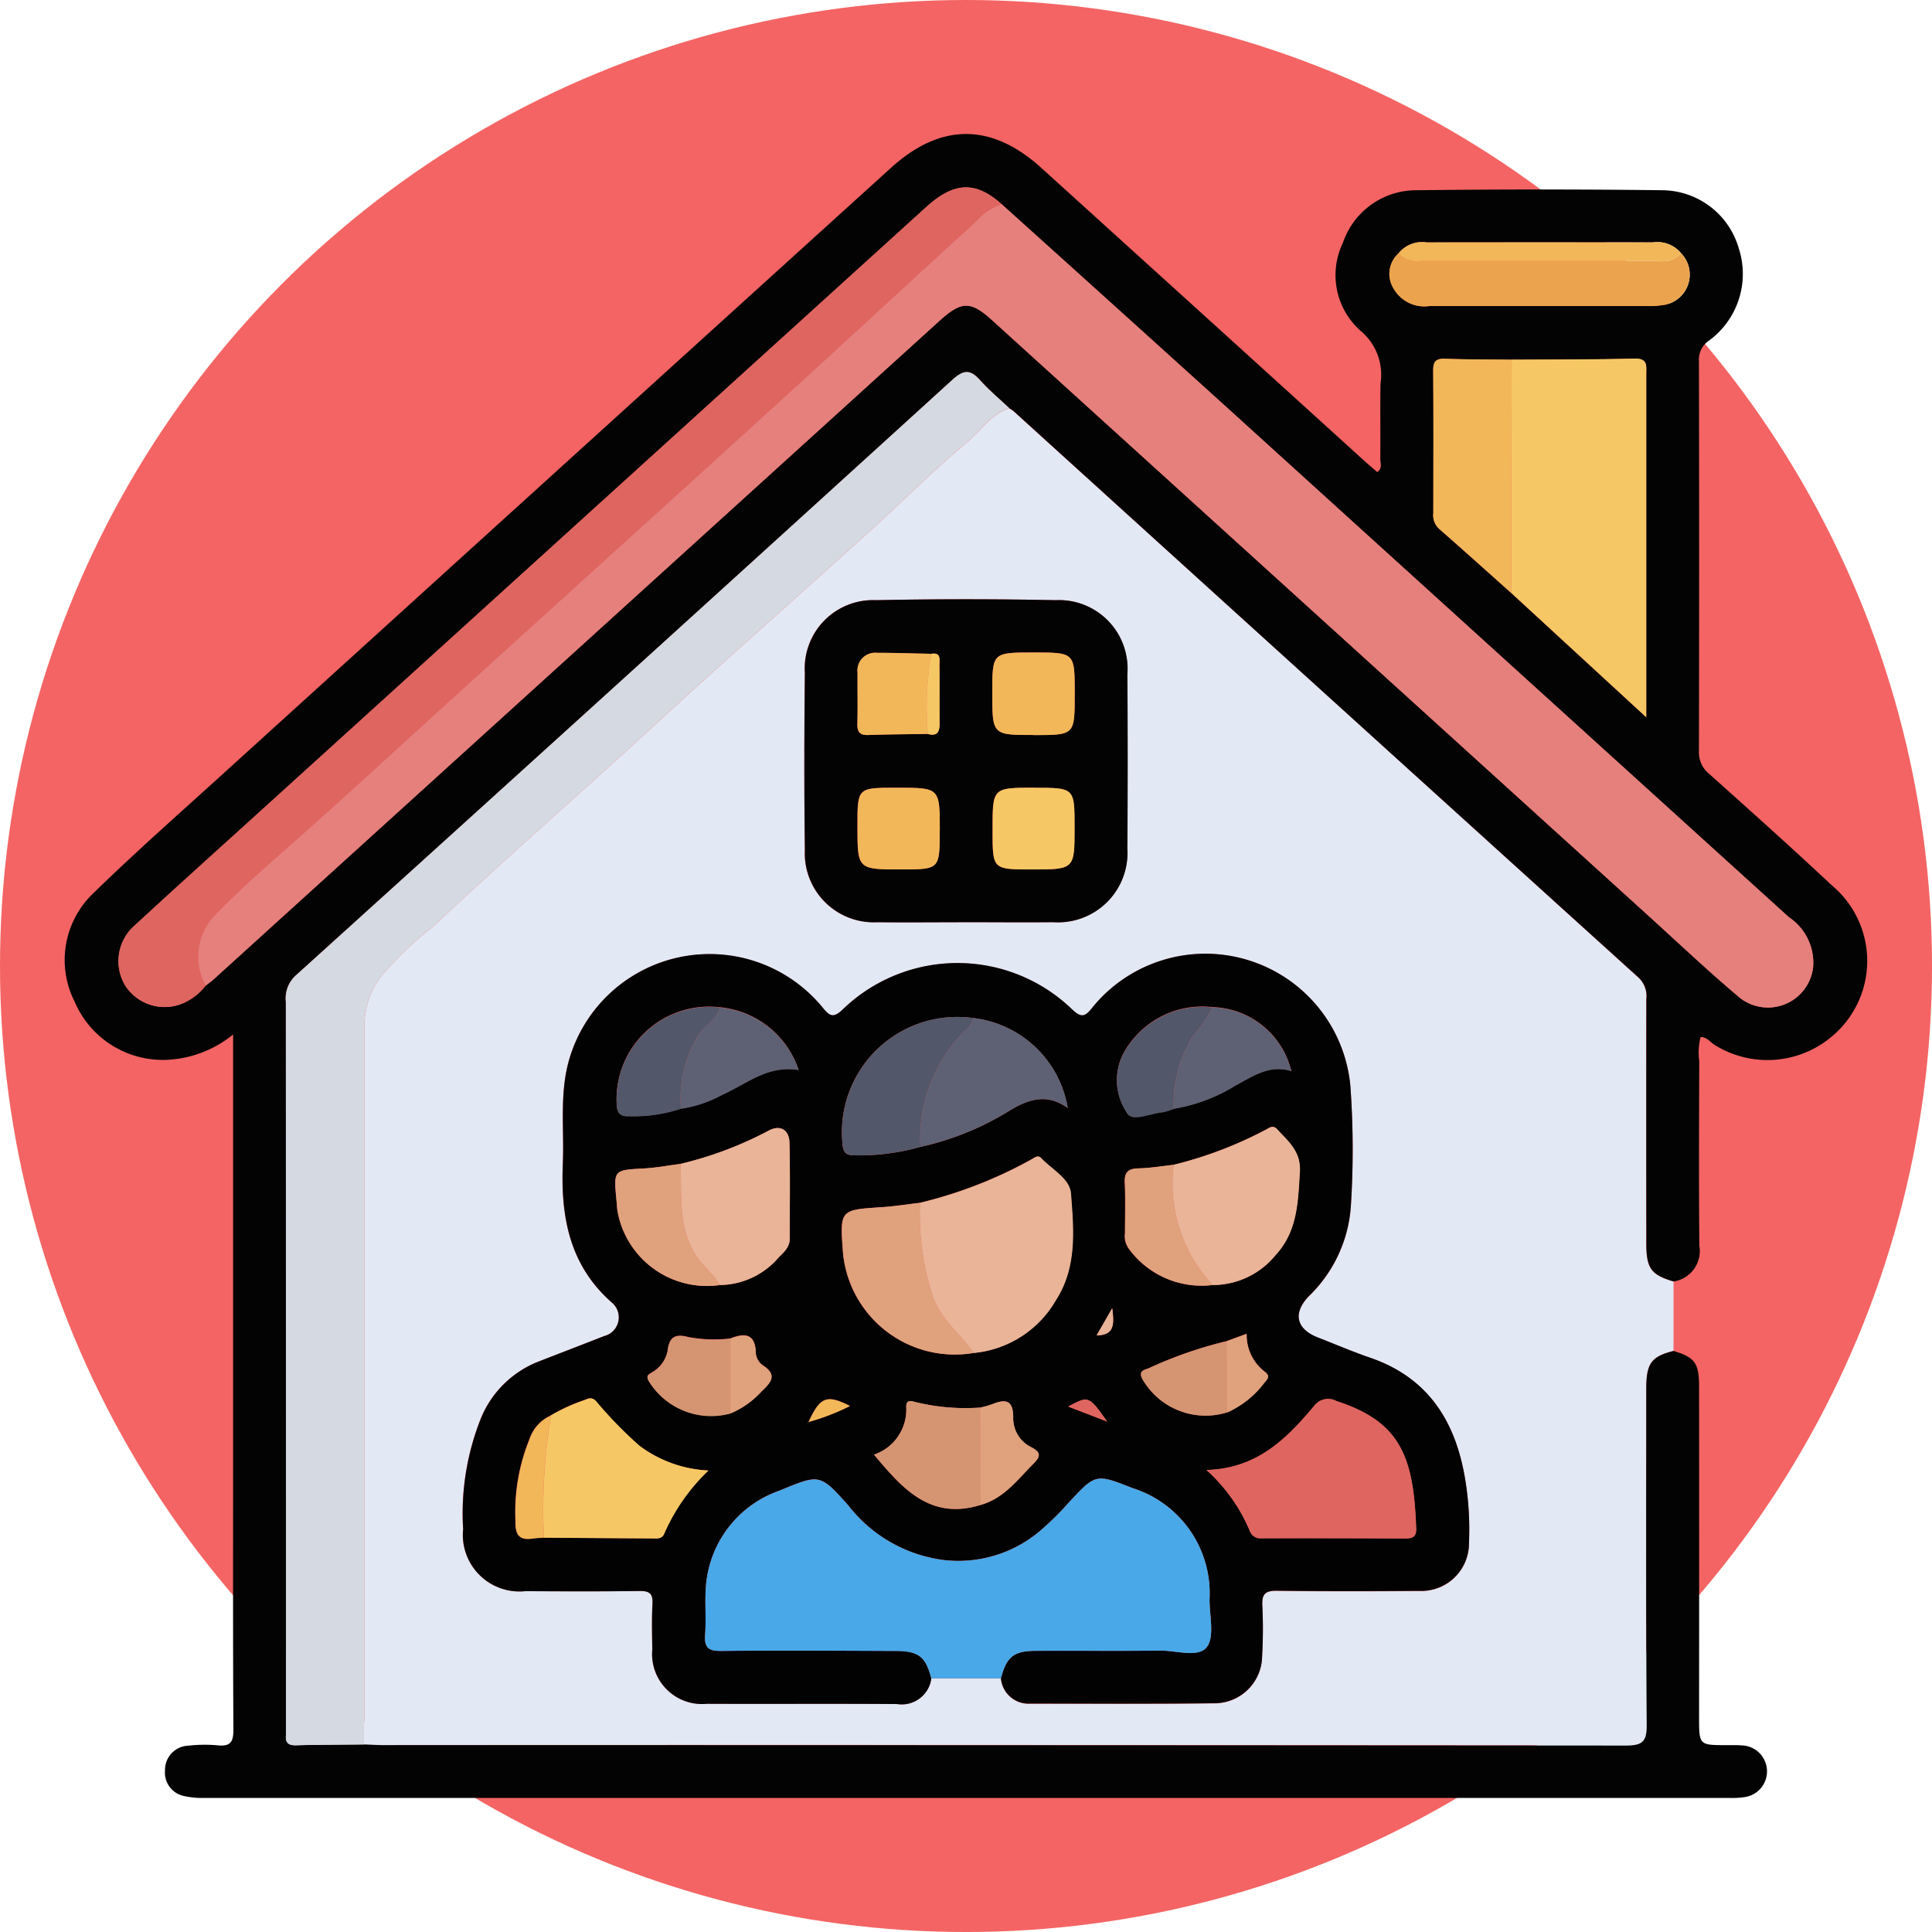<svg xmlns="http://www.w3.org/2000/svg" xmlns:xlink="http://www.w3.org/1999/xlink" width="105.119" height="105.119" viewBox="0 0 105.119 105.119">
  <defs>
    <clipPath id="clip-path">
      <rect id="Rectángulo_313024" data-name="Rectángulo 313024" width="98.063" height="90.534" fill="none"/>
    </clipPath>
  </defs>
  <g id="Grupo_996300" data-name="Grupo 996300" transform="translate(-184.796 -1136.796)">
    <g id="Grupo_995637" data-name="Grupo 995637" transform="translate(184.796 1136.796)">
      <circle id="Elipse_8159" data-name="Elipse 8159" cx="52.56" cy="52.56" r="52.56" transform="translate(0 0)" fill="#f46464"/>
    </g>
    <g id="Grupo_996344" data-name="Grupo 996344" transform="translate(188.324 1144.088)">
      <g id="Grupo_996344-2" data-name="Grupo 996344" clip-path="url(#clip-path)">
        <path id="Trazado_660560" data-name="Trazado 660560" d="M113.708,86.4q0,1.889,0,3.78c-1.206.3-1.483.675-1.484,2.054,0,6.092-.024,12.184.022,18.276.007.921-.214,1.142-1.139,1.14q-33.789-.044-67.579-.025c-.35,0-.7-.024-1.05-.036q0-19.517,0-39.033a4.541,4.541,0,0,1,.8-2.6A17.939,17.939,0,0,1,46.2,67.108c3.291-3.085,6.672-6.074,10.015-9.1,1.531-1.388,3.045-2.794,4.579-4.177,3.068-2.764,6.154-5.509,9.216-8.279,1.768-1.6,3.451-3.3,5.28-4.825.742-.619,1.276-1.525,2.274-1.829a1.964,1.964,0,0,1,.233.157q17,15.412,34,30.816a1.379,1.379,0,0,1,.426,1.181q-.008,6.644,0,13.287c0,1.36.257,1.7,1.484,2.07M73.325,108.011h3.786a1.507,1.507,0,0,0,1.571,1.372c3.35,0,6.7.021,10.05-.02a2.591,2.591,0,0,0,2.591-2.549,26.534,26.534,0,0,0,.012-2.773c-.031-.628.165-.808.8-.8,2.584.036,5.169.028,7.753.009a2.593,2.593,0,0,0,2.691-2.627,16.721,16.721,0,0,0-.175-3.242c-.484-3.213-1.94-5.691-5.19-6.814-.961-.332-1.9-.737-2.845-1.1-1.2-.465-1.4-1.345-.477-2.279a7.519,7.519,0,0,0,2.268-5.013,47.934,47.934,0,0,0-.035-6.4A7.922,7.922,0,0,0,82.09,71.5c-.411.528-.613.577-1.126.088a8.979,8.979,0,0,0-12.451.012c-.54.515-.722.37-1.123-.116A7.955,7.955,0,0,0,53.58,74.468c-.485,1.812-.231,3.677-.308,5.518-.122,2.914.364,5.578,2.726,7.619a1.049,1.049,0,0,1-.471,1.769c-1.184.464-2.372.921-3.557,1.382a5.577,5.577,0,0,0-3.17,3.129,13.942,13.942,0,0,0-.953,5.99,3.079,3.079,0,0,0,3.38,3.379c2.074.011,4.148.019,6.221-.01.537-.007.733.139.7.694-.043.827-.021,1.658-.009,2.487a2.719,2.719,0,0,0,2.985,2.956c3.446.015,6.892-.012,10.337.015a1.623,1.623,0,0,0,1.858-1.385m1.854-41.153c1.6,0,3.191.013,4.786,0a3.777,3.777,0,0,0,4.024-4.014q.039-4.737,0-9.474a3.73,3.73,0,0,0-3.9-4.035q-4.88-.1-9.763,0a3.719,3.719,0,0,0-3.882,3.959c-.031,3.221-.038,6.444,0,9.664a3.754,3.754,0,0,0,3.948,3.9c1.6.021,3.191,0,4.786,0" transform="translate(-26.18 -23.972)" fill="#e3e8f5"/>
        <path id="Trazado_660561" data-name="Trazado 660561" d="M16.3,87.621c.35.013.7.036,1.05.036q33.789,0,67.578.025c.926,0,1.146-.219,1.139-1.14-.045-6.092-.026-12.184-.022-18.276,0-1.38.278-1.749,1.485-2.054,1.154.349,1.387.655,1.388,1.931q.007,9,0,17.991c0,1.525,0,1.524,1.48,1.526.287,0,.575-.007.861.015a1.413,1.413,0,0,1,.139,2.811,4.427,4.427,0,0,1-.857.046q-41.5,0-83,0a4.3,4.3,0,0,1-1.04-.1,1.3,1.3,0,0,1-1.05-1.405A1.315,1.315,0,0,1,6.705,87.69a8.067,8.067,0,0,1,1.624-.019c.688.069.845-.193.842-.853-.028-4.785-.015-9.57-.015-14.354V48.993a6.138,6.138,0,0,1-3.6,1.38A5.216,5.216,0,0,1,.532,47.207a5.013,5.013,0,0,1,.954-5.836c2.3-2.249,4.722-4.383,7.107-6.548q18.176-16.5,36.362-32.988c2.7-2.449,5.464-2.447,8.164,0Q61.914,9.8,70.7,17.779c.232.211.473.412.707.616.3-.216.164-.494.166-.725.015-1.371-.012-2.744.013-4.115a3.088,3.088,0,0,0-1.048-2.815,4.044,4.044,0,0,1-1-4.818,4.212,4.212,0,0,1,4.031-2.863q6.7-.082,13.4,0A4.368,4.368,0,0,1,91.08,6.227a4.5,4.5,0,0,1-1.619,5.011,1.234,1.234,0,0,0-.551,1.112q.022,10.622,0,21.245a1.491,1.491,0,0,0,.564,1.225c2.232,2,4.472,4,6.657,6.051a5.355,5.355,0,0,1,.014,8.229,5.424,5.424,0,0,1-6.406.445c-.228-.149-.394-.41-.737-.413a3.416,3.416,0,0,0-.075,1.308c-.01,3.35-.026,6.7.006,10.048a1.679,1.679,0,0,1-1.4,1.945c-1.226-.367-1.482-.71-1.484-2.07q-.007-6.644,0-13.288a1.377,1.377,0,0,0-.426-1.181q-17.014-15.394-34-30.816a1.936,1.936,0,0,0-.233-.158c-.53-.5-1.1-.973-1.581-1.515-.529-.592-.884-.6-1.515-.03Q30.459,29.611,12.567,45.781a1.684,1.684,0,0,0-.541,1.425q.012,19.712.006,39.424c0,.16.013.32,0,.478-.036.4.112.57.539.558,1.243-.033,2.486-.033,3.73-.046M87.932,6.479A1.67,1.67,0,0,0,86.4,5.9Q80.249,5.89,74.1,5.9a1.647,1.647,0,0,0-1.526.587,1.506,1.506,0,0,0-.28,1.915,1.928,1.928,0,0,0,1.938.961q6.025,0,12.05,0a3.18,3.18,0,0,0,.57-.044,1.673,1.673,0,0,0,1.083-2.837m-9.213,5.8c-1.21-.014-2.421-.007-3.629-.051-.515-.019-.643.17-.64.658.02,2.58.012,5.161.007,7.742a1,1,0,0,0,.311.851c1.317,1.153,2.617,2.324,3.923,3.489l7.35,6.765v-7.78q0-5.444,0-10.888c0-.444.1-.863-.638-.844-2.227.06-4.456.044-6.684.058M7.661,46.335c.149-.117.306-.226.446-.353Q27.845,28.077,47.58,10.169c1.2-1.09,1.7-1.1,2.858-.052L86.155,42.524c1.606,1.457,3.183,2.951,4.838,4.351a2.473,2.473,0,0,0,4.132-1.568,2.977,2.977,0,0,0-1.317-2.691Q78.453,28.708,63.117,14.781,57.058,9.289,50.975,3.822c-1.415-1.268-2.585-1.228-4.1.143L10.406,37.055c-2.2,1.992-4.4,3.973-6.579,5.984a2.579,2.579,0,0,0-.541,3.293A2.55,2.55,0,0,0,6.3,47.345a3.1,3.1,0,0,0,1.357-1.01" transform="translate(0 0)" fill="#040303"/>
        <path id="Trazado_660562" data-name="Trazado 660562" d="M81.95,155.658a1.622,1.622,0,0,1-1.858,1.385c-3.446-.027-6.892,0-10.337-.015a2.719,2.719,0,0,1-2.985-2.956c-.013-.829-.035-1.66.009-2.487.029-.554-.167-.7-.7-.693-2.073.028-4.147.02-6.221.009a3.079,3.079,0,0,1-3.38-3.379,13.938,13.938,0,0,1,.953-5.989A5.578,5.578,0,0,1,60.6,138.4c1.185-.461,2.372-.918,3.557-1.382a1.049,1.049,0,0,0,.471-1.769c-2.363-2.041-2.848-4.7-2.726-7.619.077-1.842-.178-3.707.307-5.519a7.954,7.954,0,0,1,13.809-2.989c.4.487.583.631,1.123.116a8.979,8.979,0,0,1,12.451-.012c.514.489.715.44,1.126-.089a7.922,7.922,0,0,1,14.032,4.272,47.863,47.863,0,0,1,.035,6.4,7.518,7.518,0,0,1-2.268,5.013c-.921.935-.723,1.815.477,2.279.949.368,1.884.772,2.845,1.1,3.249,1.123,4.706,3.6,5.19,6.814a16.718,16.718,0,0,1,.175,3.242,2.593,2.593,0,0,1-2.691,2.627c-2.584.019-5.169.026-7.753-.009-.633-.009-.83.172-.8.8a26.534,26.534,0,0,1-.012,2.773,2.591,2.591,0,0,1-2.59,2.549c-3.35.041-6.7.018-10.05.02a1.508,1.508,0,0,1-1.571-1.372c.3-1.158.687-1.489,1.855-1.5,2.264-.013,4.528.015,6.791-.014.879-.012,2.079.4,2.55-.182.442-.551.157-1.7.153-2.588a6,6,0,0,0-4.189-6.07c-2.015-.794-2.007-.787-3.5.821a15.439,15.439,0,0,1-1.641,1.6,6.88,6.88,0,0,1-5.075,1.5,7.829,7.829,0,0,1-5.251-2.98c-1.553-1.742-1.561-1.707-3.749-.8a5.983,5.983,0,0,0-3.931,4.672c-.176,1.024-.031,2.1-.108,3.146-.052.71.16.913.887.9,3.156-.039,6.313-.014,9.469,0,1.266,0,1.641.3,1.951,1.5m-6.705-13.952a12.6,12.6,0,0,0,2.277-.876c-1.271-.643-1.615-.5-2.263.89l-.074.026.06-.041m22.77-4.4a22.629,22.629,0,0,0-4.209,1.459c-.217.1-.6.117-.39.57a3.964,3.964,0,0,0,4.617,1.846,5.183,5.183,0,0,0,2.05-1.638c.2-.21.3-.376-.017-.6a2.513,2.513,0,0,1-.959-2.043l-1.092.4m-27-.145a7.521,7.521,0,0,1-2.276-.074c-.744-.2-1.053,0-1.141.76a1.729,1.729,0,0,1-.811,1.137c-.16.116-.4.148-.214.487a3.979,3.979,0,0,0,4.442,1.765,4.726,4.726,0,0,0,1.687-1.192c.482-.46.927-.887.07-1.43a.9.9,0,0,1-.371-.638c-.018-1.071-.576-1.136-1.386-.814m-.574-18.019a5.035,5.035,0,0,0-5.614,5.185c.009.508.119.763.694.736a8.18,8.18,0,0,0,2.81-.412,6.579,6.579,0,0,0,2.244-.757c1.311-.572,2.441-1.623,4.153-1.347a5.015,5.015,0,0,0-4.286-3.406m24.7,5.516a9.264,9.264,0,0,0,3.354-1.261c.946-.507,1.852-1.158,3.041-.79a4.55,4.55,0,0,0-4.285-3.471,4.889,4.889,0,0,0-4.854,2.526,3.15,3.15,0,0,0,.173,3.176c.275.582,1.271.068,1.941.011a3.1,3.1,0,0,0,.63-.19M84.608,140.914a11.441,11.441,0,0,1-3.589-.315c-.242-.079-.445-.064-.436.274a2.585,2.585,0,0,1-1.752,2.6c1.544,1.849,3.065,3.585,5.8,2.737,1.275-.354,2.013-1.385,2.886-2.256.414-.412.364-.62-.139-.887a1.746,1.746,0,0,1-.976-1.549c.02-.991-.373-1.1-1.159-.781a5.6,5.6,0,0,1-.64.181m-.377-21.2a6.274,6.274,0,0,0-7.113,6.811c.03.493.185.665.673.659a12.313,12.313,0,0,0,3.568-.461,15.435,15.435,0,0,0,4.672-1.864c1.069-.664,2.115-1.13,3.343-.254a5.9,5.9,0,0,0-5.143-4.891M70.445,134.243a4.264,4.264,0,0,0,3.179-1.48c.276-.283.62-.565.62-1.029,0-1.746.029-3.494-.013-5.239-.017-.719-.527-.987-1.147-.644a20.031,20.031,0,0,1-4.781,1.8c-.661.086-1.32.212-1.985.248-1.657.091-1.658.074-1.5,1.744.019.19.026.382.053.571a4.94,4.94,0,0,0,5.569,4.029m24.689-6.54c-.631.068-1.263.179-1.9.193-.563.012-.79.192-.761.785.045.921.013,1.845.011,2.768a1.16,1.16,0,0,0,.2.805,4.9,4.9,0,0,0,4.561,1.99,4.4,4.4,0,0,0,3.416-1.614c1.206-1.292,1.236-2.9,1.334-4.543.066-1.119-.627-1.652-1.233-2.319-.211-.232-.4-.1-.589.01a21.775,21.775,0,0,1-5.047,1.925m-33.884,13.64a2.162,2.162,0,0,0-1.162,1.3,10.557,10.557,0,0,0-.758,4.461c-.016.773.234,1.041.968.927.187-.029.378-.03.567-.043q2.962.021,5.923.04c.247,0,.507.046.633-.277a10.564,10.564,0,0,1,2.4-3.418,6.769,6.769,0,0,1-3.76-1.35,22.5,22.5,0,0,1-2.147-2.173c-.2-.209-.335-.551-.772-.33a10,10,0,0,0-1.9.859m23-3.4a5.775,5.775,0,0,0,4.474-2.855c1.175-1.81.979-3.855.828-5.827-.061-.8-1.036-1.3-1.619-1.922-.17-.181-.359-.026-.513.067a24.061,24.061,0,0,1-6.085,2.369c-.692.081-1.383.192-2.077.237-2.27.148-2.271.138-2.1,2.461a6.111,6.111,0,0,0,7.1,5.471m12.676,6.366a9.285,9.285,0,0,1,2.355,3.3.6.6,0,0,0,.649.415q3.914-.007,7.827.011c.381,0,.592-.087.577-.527-.127-3.9-.846-5.817-4.331-6.946a.946.946,0,0,0-1.223.273c-1.492,1.778-3.1,3.4-5.855,3.477M89.4,140.857l2.115.814c-1-1.409-1-1.409-2.115-.814m2.394-5.352-.851,1.479c.979-.011.961-.6.851-1.479" transform="translate(-34.805 -71.618)" fill="#020202"/>
        <path id="Trazado_660563" data-name="Trazado 660563" d="M35.621,108.431c-1.243.013-2.487.013-3.73.046-.427.012-.575-.158-.539-.558.014-.158,0-.318,0-.478q0-19.713-.006-39.424a1.683,1.683,0,0,1,.541-1.425Q49.774,50.414,67.611,34.184c.631-.575.986-.561,1.515.03.486.542,1.051,1.013,1.581,1.515-1,.3-1.533,1.21-2.274,1.829-1.828,1.526-3.511,3.225-5.279,4.825-3.062,2.771-6.148,5.515-9.216,8.279-1.535,1.383-3.049,2.789-4.579,4.177-3.343,3.03-6.724,6.02-10.015,9.1A17.922,17.922,0,0,0,36.418,66.8a4.542,4.542,0,0,0-.8,2.6q0,19.517,0,39.034" transform="translate(-19.321 -20.81)" fill="#d5d9e1"/>
        <path id="Trazado_660564" data-name="Trazado 660564" d="M113.647,83.555c-1.6,0-3.191.016-4.786,0a3.754,3.754,0,0,1-3.948-3.9c-.042-3.221-.035-6.444,0-9.664a3.72,3.72,0,0,1,3.883-3.959q4.879-.1,9.763,0a3.729,3.729,0,0,1,3.9,4.034q.036,4.737,0,9.473a3.776,3.776,0,0,1-4.024,4.014c-1.6.016-3.191,0-4.786,0M111.6,73.31c.56.154.646-.164.641-.616-.012-1.045,0-2.089-.008-3.134,0-.288.1-.7-.446-.609-.984-.02-1.968-.058-2.952-.054a.965.965,0,0,0-1.057,1.081c-.006.923.015,1.847-.01,2.769-.012.441.118.638.59.621,1.08-.038,2.161-.041,3.241-.058m5.759.059c2.232,0,2.232,0,2.232-2.2v-.1c0-2.192,0-2.192-2.241-2.192s-2.241,0-2.241,2.2c0,2.287,0,2.287,2.25,2.287m-5.113,5.2c0-2.326,0-2.326-2.3-2.326h-.1c-2.076,0-2.076,0-2.076,2.078,0,2.363,0,2.363,2.361,2.363,2.11,0,2.11,0,2.11-2.115m5.158-2.326c-2.277,0-2.277,0-2.277,2.245v.1c0,2.1,0,2.1,2.13,2.1,2.327,0,2.327,0,2.328-2.287,0-2.154,0-2.154-2.181-2.154" transform="translate(-64.647 -40.669)" fill="#040303"/>
        <path id="Trazado_660565" data-name="Trazado 660565" d="M103.107,201.6c-.31-1.193-.685-1.493-1.951-1.5-3.156-.011-6.313-.035-9.469,0-.727.009-.939-.193-.887-.9.076-1.047-.068-2.122.108-3.147a5.984,5.984,0,0,1,3.931-4.672c2.187-.9,2.2-.94,3.749.8a7.828,7.828,0,0,0,5.251,2.98,6.879,6.879,0,0,0,5.075-1.5,15.439,15.439,0,0,0,1.641-1.6c1.492-1.607,1.484-1.615,3.5-.821a6,6,0,0,1,4.188,6.07c0,.886.288,2.037-.153,2.588-.471.587-1.671.171-2.55.182-2.263.029-4.527,0-6.791.014-1.167.007-1.554.338-1.855,1.5h-3.786" transform="translate(-55.962 -117.563)" fill="#48a8e8"/>
        <path id="Trazado_660566" data-name="Trazado 660566" d="M62.615,9.965q6.072,5.478,12.142,10.958Q90.1,34.838,105.448,48.758a2.977,2.977,0,0,1,1.317,2.691,2.473,2.473,0,0,1-4.133,1.568c-1.655-1.4-3.231-2.893-4.837-4.35Q79.936,32.464,62.079,16.26c-1.156-1.049-1.658-1.038-2.858.052Q39.485,34.219,19.748,52.124c-.14.127-.3.236-.446.353a3.266,3.266,0,0,1,.422-3.752c1.5-1.558,3.14-2.968,4.759-4.4,2.853-2.528,5.649-5.12,8.472-7.682q4.093-3.715,8.19-7.424,5.223-4.739,10.441-9.483c3.215-2.936,6.406-5.9,9.627-8.826a3.17,3.17,0,0,1,1.4-.942" transform="translate(-11.64 -6.142)" fill="#e5807d"/>
        <path id="Trazado_660567" data-name="Trazado 660567" d="M55.658,8.488a3.17,3.17,0,0,0-1.4.942c-3.221,2.929-6.412,5.891-9.627,8.826q-5.208,4.756-10.441,9.483Q30.094,31.453,26,35.164c-2.823,2.562-5.619,5.154-8.472,7.682-1.619,1.434-3.257,2.844-4.759,4.4A3.266,3.266,0,0,0,12.345,51a3.1,3.1,0,0,1-1.357,1.01A2.55,2.55,0,0,1,7.97,51,2.579,2.579,0,0,1,8.511,47.7c2.178-2.011,4.383-3.992,6.579-5.984L51.562,8.631c1.511-1.37,2.681-1.411,4.1-.143" transform="translate(-4.683 -4.665)" fill="#de6560"/>
        <path id="Trazado_660568" data-name="Trazado 660568" d="M205.151,31.905c2.228-.014,4.457,0,6.684-.058.736-.02.639.4.639.843q0,5.444,0,10.888v7.78l-7.349-6.765q.014-6.344.028-12.689" transform="translate(-126.431 -19.63)" fill="#f6c865"/>
        <path id="Trazado_660569" data-name="Trazado 660569" d="M198.338,31.916q-.014,6.344-.028,12.689c-1.306-1.165-2.606-2.336-3.923-3.489a1,1,0,0,1-.311-.851c0-2.581.013-5.161-.007-7.742,0-.488.125-.676.64-.657,1.209.045,2.419.037,3.629.051" transform="translate(-119.618 -19.64)" fill="#f2b759"/>
        <path id="Trazado_660570" data-name="Trazado 660570" d="M203.728,16.888a1.673,1.673,0,0,1-1.083,2.837,3.144,3.144,0,0,1-.57.044q-6.025,0-12.05,0a1.929,1.929,0,0,1-1.939-.961,1.507,1.507,0,0,1,.28-1.915,1.307,1.307,0,0,0,1.2.422q6.482,0,12.965,0a1.292,1.292,0,0,0,1.2-.427" transform="translate(-115.796 -10.409)" fill="#eba44d"/>
        <path id="Trazado_660571" data-name="Trazado 660571" d="M204.529,15.947a1.291,1.291,0,0,1-1.2.427q-6.482,0-12.965,0a1.307,1.307,0,0,1-1.2-.422,1.647,1.647,0,0,1,1.526-.587q6.153-.007,12.306,0a1.669,1.669,0,0,1,1.53.582" transform="translate(-116.596 -9.469)" fill="#f2b759"/>
        <path id="Trazado_660572" data-name="Trazado 660572" d="M121.285,147.542a24.053,24.053,0,0,0,6.085-2.369c.155-.093.343-.248.513-.067.583.618,1.558,1.121,1.619,1.922.151,1.972.347,4.017-.828,5.827a5.775,5.775,0,0,1-4.474,2.855c-.692-1.006-1.7-1.751-2.179-2.951a14.5,14.5,0,0,1-.736-5.218" transform="translate(-74.756 -89.387)" fill="#e9b497"/>
        <path id="Trazado_660573" data-name="Trazado 660573" d="M161.928,183.282c2.759-.073,4.363-1.7,5.854-3.476a.946.946,0,0,1,1.223-.273c3.486,1.13,4.2,3.045,4.332,6.946.015.44-.2.529-.577.527q-3.914-.018-7.827-.011a.6.6,0,0,1-.65-.415,9.293,9.293,0,0,0-2.355-3.3" transform="translate(-99.807 -110.593)" fill="#de6560"/>
        <path id="Trazado_660574" data-name="Trazado 660574" d="M68.3,180.252a9.981,9.981,0,0,1,1.9-.859c.437-.221.57.12.772.33a22.541,22.541,0,0,0,2.146,2.173,6.77,6.77,0,0,0,3.76,1.35,10.565,10.565,0,0,0-2.4,3.418c-.126.323-.386.278-.633.277q-2.962-.017-5.923-.04a31.192,31.192,0,0,1,.384-6.649" transform="translate(-41.853 -110.528)" fill="#f6c865"/>
        <path id="Trazado_660575" data-name="Trazado 660575" d="M157.192,142.877a21.757,21.757,0,0,0,5.047-1.925c.194-.11.378-.242.589-.01.606.667,1.3,1.2,1.234,2.319-.1,1.642-.128,3.251-1.334,4.543a4.4,4.4,0,0,1-3.416,1.613,8.078,8.078,0,0,1-2.12-6.541" transform="translate(-96.861 -86.792)" fill="#e9b497"/>
        <path id="Trazado_660576" data-name="Trazado 660576" d="M87.321,142.927a20.031,20.031,0,0,0,4.781-1.8c.619-.343,1.129-.075,1.147.644.042,1.746.014,3.493.013,5.239,0,.464-.344.746-.62,1.029a4.263,4.263,0,0,1-3.179,1.48c-.364-.632-.97-1.055-1.358-1.694-.94-1.549-.709-3.238-.783-4.9" transform="translate(-53.822 -86.894)" fill="#e9b497"/>
        <path id="Trazado_660577" data-name="Trazado 660577" d="M114.465,151.59a14.5,14.5,0,0,0,.736,5.218c.475,1.2,1.487,1.945,2.179,2.951a6.111,6.111,0,0,1-7.1-5.471c-.166-2.322-.165-2.313,2.1-2.461.695-.045,1.385-.156,2.077-.237" transform="translate(-67.936 -93.435)" fill="#e0a27d"/>
        <path id="Trazado_660578" data-name="Trazado 660578" d="M124.221,125.378a5.9,5.9,0,0,1,5.143,4.89c-1.228-.876-2.274-.41-3.343.254a15.445,15.445,0,0,1-4.672,1.864,8.241,8.241,0,0,1,2.479-6.377.93.93,0,0,0,.393-.632" transform="translate(-74.795 -77.279)" fill="#5d6173"/>
        <path id="Trazado_660579" data-name="Trazado 660579" d="M117.385,125.313a.93.93,0,0,1-.393.632,8.241,8.241,0,0,0-2.479,6.377,12.312,12.312,0,0,1-3.568.461c-.489.006-.644-.166-.673-.659a6.274,6.274,0,0,1,7.113-6.811" transform="translate(-67.959 -77.214)" fill="#525769"/>
        <path id="Trazado_660580" data-name="Trazado 660580" d="M120.565,185.352c-2.738.848-4.259-.889-5.8-2.737a2.584,2.584,0,0,0,1.752-2.6c-.009-.339.194-.353.436-.274a11.433,11.433,0,0,0,3.589.315q.013,2.646.026,5.292" transform="translate(-70.735 -110.764)" fill="#d59572"/>
        <path id="Trazado_660581" data-name="Trazado 660581" d="M81.62,146.059c.075,1.66-.157,3.349.783,4.9.388.639.994,1.062,1.358,1.694a4.94,4.94,0,0,1-5.569-4.029c-.027-.189-.034-.381-.053-.571-.162-1.67-.161-1.653,1.5-1.744.664-.036,1.323-.163,1.985-.248" transform="translate(-48.121 -90.026)" fill="#e0a27d"/>
        <path id="Trazado_660582" data-name="Trazado 660582" d="M159.379,123.865a4.55,4.55,0,0,1,4.285,3.471c-1.189-.368-2.095.284-3.041.791a9.27,9.27,0,0,1-3.354,1.261,7.053,7.053,0,0,1,1-3.9,9.706,9.706,0,0,0,1.112-1.626" transform="translate(-96.933 -76.346)" fill="#5d6173"/>
        <path id="Trazado_660583" data-name="Trazado 660583" d="M89.464,123.883a5.016,5.016,0,0,1,4.286,3.406c-1.711-.276-2.842.775-4.153,1.347a6.56,6.56,0,0,1-2.244.757,6.587,6.587,0,0,1,.918-3.967c.332-.577,1.037-.845,1.193-1.543" transform="translate(-53.825 -76.357)" fill="#5d6173"/>
        <path id="Trazado_660584" data-name="Trazado 660584" d="M83.877,123.851c-.155.7-.86.965-1.193,1.543a6.587,6.587,0,0,0-.918,3.967,8.172,8.172,0,0,1-2.81.412c-.574.026-.684-.229-.694-.737a5.035,5.035,0,0,1,5.614-5.185" transform="translate(-48.238 -76.325)" fill="#525769"/>
        <path id="Trazado_660585" data-name="Trazado 660585" d="M152.989,146.193a8.078,8.078,0,0,0,2.12,6.541,4.895,4.895,0,0,1-4.56-1.99,1.156,1.156,0,0,1-.2-.805c0-.923.034-1.847-.011-2.767-.029-.593.2-.773.761-.786.633-.014,1.264-.124,1.9-.193" transform="translate(-92.658 -90.109)" fill="#e0a27d"/>
        <path id="Trazado_660586" data-name="Trazado 660586" d="M154.385,123.838a9.7,9.7,0,0,1-1.112,1.626,7.053,7.053,0,0,0-1,3.9,3.1,3.1,0,0,1-.63.19c-.67.058-1.666.571-1.941-.011a3.15,3.15,0,0,1-.173-3.176,4.89,4.89,0,0,1,4.854-2.526" transform="translate(-91.939 -76.318)" fill="#525769"/>
        <path id="Trazado_660587" data-name="Trazado 660587" d="M87.149,174.692a3.98,3.98,0,0,1-4.442-1.765c-.183-.338.054-.37.215-.486a1.729,1.729,0,0,0,.811-1.137c.087-.763.4-.958,1.141-.76a7.533,7.533,0,0,0,2.276.074q0,2.038,0,4.075" transform="translate(-50.937 -105.072)" fill="#d59572"/>
        <path id="Trazado_660588" data-name="Trazado 660588" d="M157.3,175.1a3.965,3.965,0,0,1-4.617-1.845c-.213-.453.173-.467.39-.57a22.648,22.648,0,0,1,4.209-1.459q.009,1.937.018,3.874" transform="translate(-94.069 -105.54)" fill="#d59572"/>
        <path id="Trazado_660589" data-name="Trazado 660589" d="M129.846,185.371q-.014-2.646-.026-5.292a5.6,5.6,0,0,0,.64-.181c.786-.323,1.178-.211,1.159.78a1.745,1.745,0,0,0,.976,1.549c.5.267.552.475.139.887-.873.871-1.611,1.9-2.886,2.256" transform="translate(-80.017 -110.784)" fill="#e0a27d"/>
        <path id="Trazado_660590" data-name="Trazado 660590" d="M65.851,181.747a31.193,31.193,0,0,0-.384,6.649c-.189.014-.381.015-.567.043-.734.114-.984-.153-.968-.927a10.557,10.557,0,0,1,.758-4.461,2.162,2.162,0,0,1,1.162-1.3" transform="translate(-39.404 -112.023)" fill="#f2b759"/>
        <path id="Trazado_660591" data-name="Trazado 660591" d="M94.393,174.654q0-2.038,0-4.075c.81-.322,1.368-.257,1.386.814a.9.9,0,0,0,.371.638c.857.544.413.97-.07,1.43a4.727,4.727,0,0,1-1.687,1.192" transform="translate(-58.181 -105.034)" fill="#e0a27d"/>
        <path id="Trazado_660592" data-name="Trazado 660592" d="M164.786,174.454q-.009-1.937-.018-3.874l1.092-.4a2.515,2.515,0,0,0,.959,2.043c.322.222.219.387.018.6a5.183,5.183,0,0,1-2.05,1.638" transform="translate(-101.558 -104.891)" fill="#e0a27d"/>
        <path id="Trazado_660593" data-name="Trazado 660593" d="M105.429,180.71c.647-1.391.991-1.535,2.262-.892a12.608,12.608,0,0,1-2.277.876Z" transform="translate(-64.974 -110.607)" fill="#f2b759"/>
        <path id="Trazado_660594" data-name="Trazado 660594" d="M142.307,179.875c1.11-.6,1.11-.6,2.115.814l-2.115-.814" transform="translate(-87.713 -110.637)" fill="#de6560"/>
        <path id="Trazado_660595" data-name="Trazado 660595" d="M147.18,166.529c.11.879.128,1.468-.851,1.479l.851-1.479" transform="translate(-90.192 -102.643)" fill="#e9b497"/>
        <path id="Trazado_660596" data-name="Trazado 660596" d="M105.317,182.692l-.06.041.074-.026-.014-.015" transform="translate(-64.877 -112.605)" fill="#f2b759"/>
        <path id="Trazado_660597" data-name="Trazado 660597" d="M133.794,78.024c-2.25,0-2.25,0-2.25-2.287,0-2.2,0-2.2,2.242-2.2s2.24,0,2.24,2.192v.1c0,2.2,0,2.2-2.232,2.2" transform="translate(-81.079 -45.324)" fill="#f2b759"/>
        <path id="Trazado_660598" data-name="Trazado 660598" d="M116.9,95.047c0,2.115,0,2.115-2.11,2.115-2.361,0-2.361,0-2.361-2.363,0-2.078,0-2.078,2.076-2.078h.1c2.3,0,2.3,0,2.3,2.326" transform="translate(-69.297 -57.15)" fill="#f2b759"/>
        <path id="Trazado_660599" data-name="Trazado 660599" d="M133.868,92.721c2.181,0,2.181,0,2.181,2.154,0,2.287,0,2.287-2.328,2.287-2.13,0-2.13,0-2.13-2.1v-.1c0-2.245,0-2.245,2.277-2.245" transform="translate(-81.108 -57.15)" fill="#f6c865"/>
        <path id="Trazado_660600" data-name="Trazado 660600" d="M116.24,77.993c-1.081.017-2.162.02-3.242.059-.471.016-.6-.18-.59-.621.024-.922,0-1.846.009-2.769a.965.965,0,0,1,1.057-1.081c.984,0,1.968.034,2.952.054a17.464,17.464,0,0,0-.187,4.359" transform="translate(-69.285 -45.352)" fill="#f2b759"/>
        <path id="Trazado_660601" data-name="Trazado 660601" d="M122.326,78.061a17.464,17.464,0,0,1,.187-4.359c.548-.091.443.321.446.609.012,1.045,0,2.09.008,3.134,0,.453-.082.77-.641.616" transform="translate(-75.371 -45.419)" fill="#f6c865"/>
      </g>
    </g>
  </g>
</svg>
